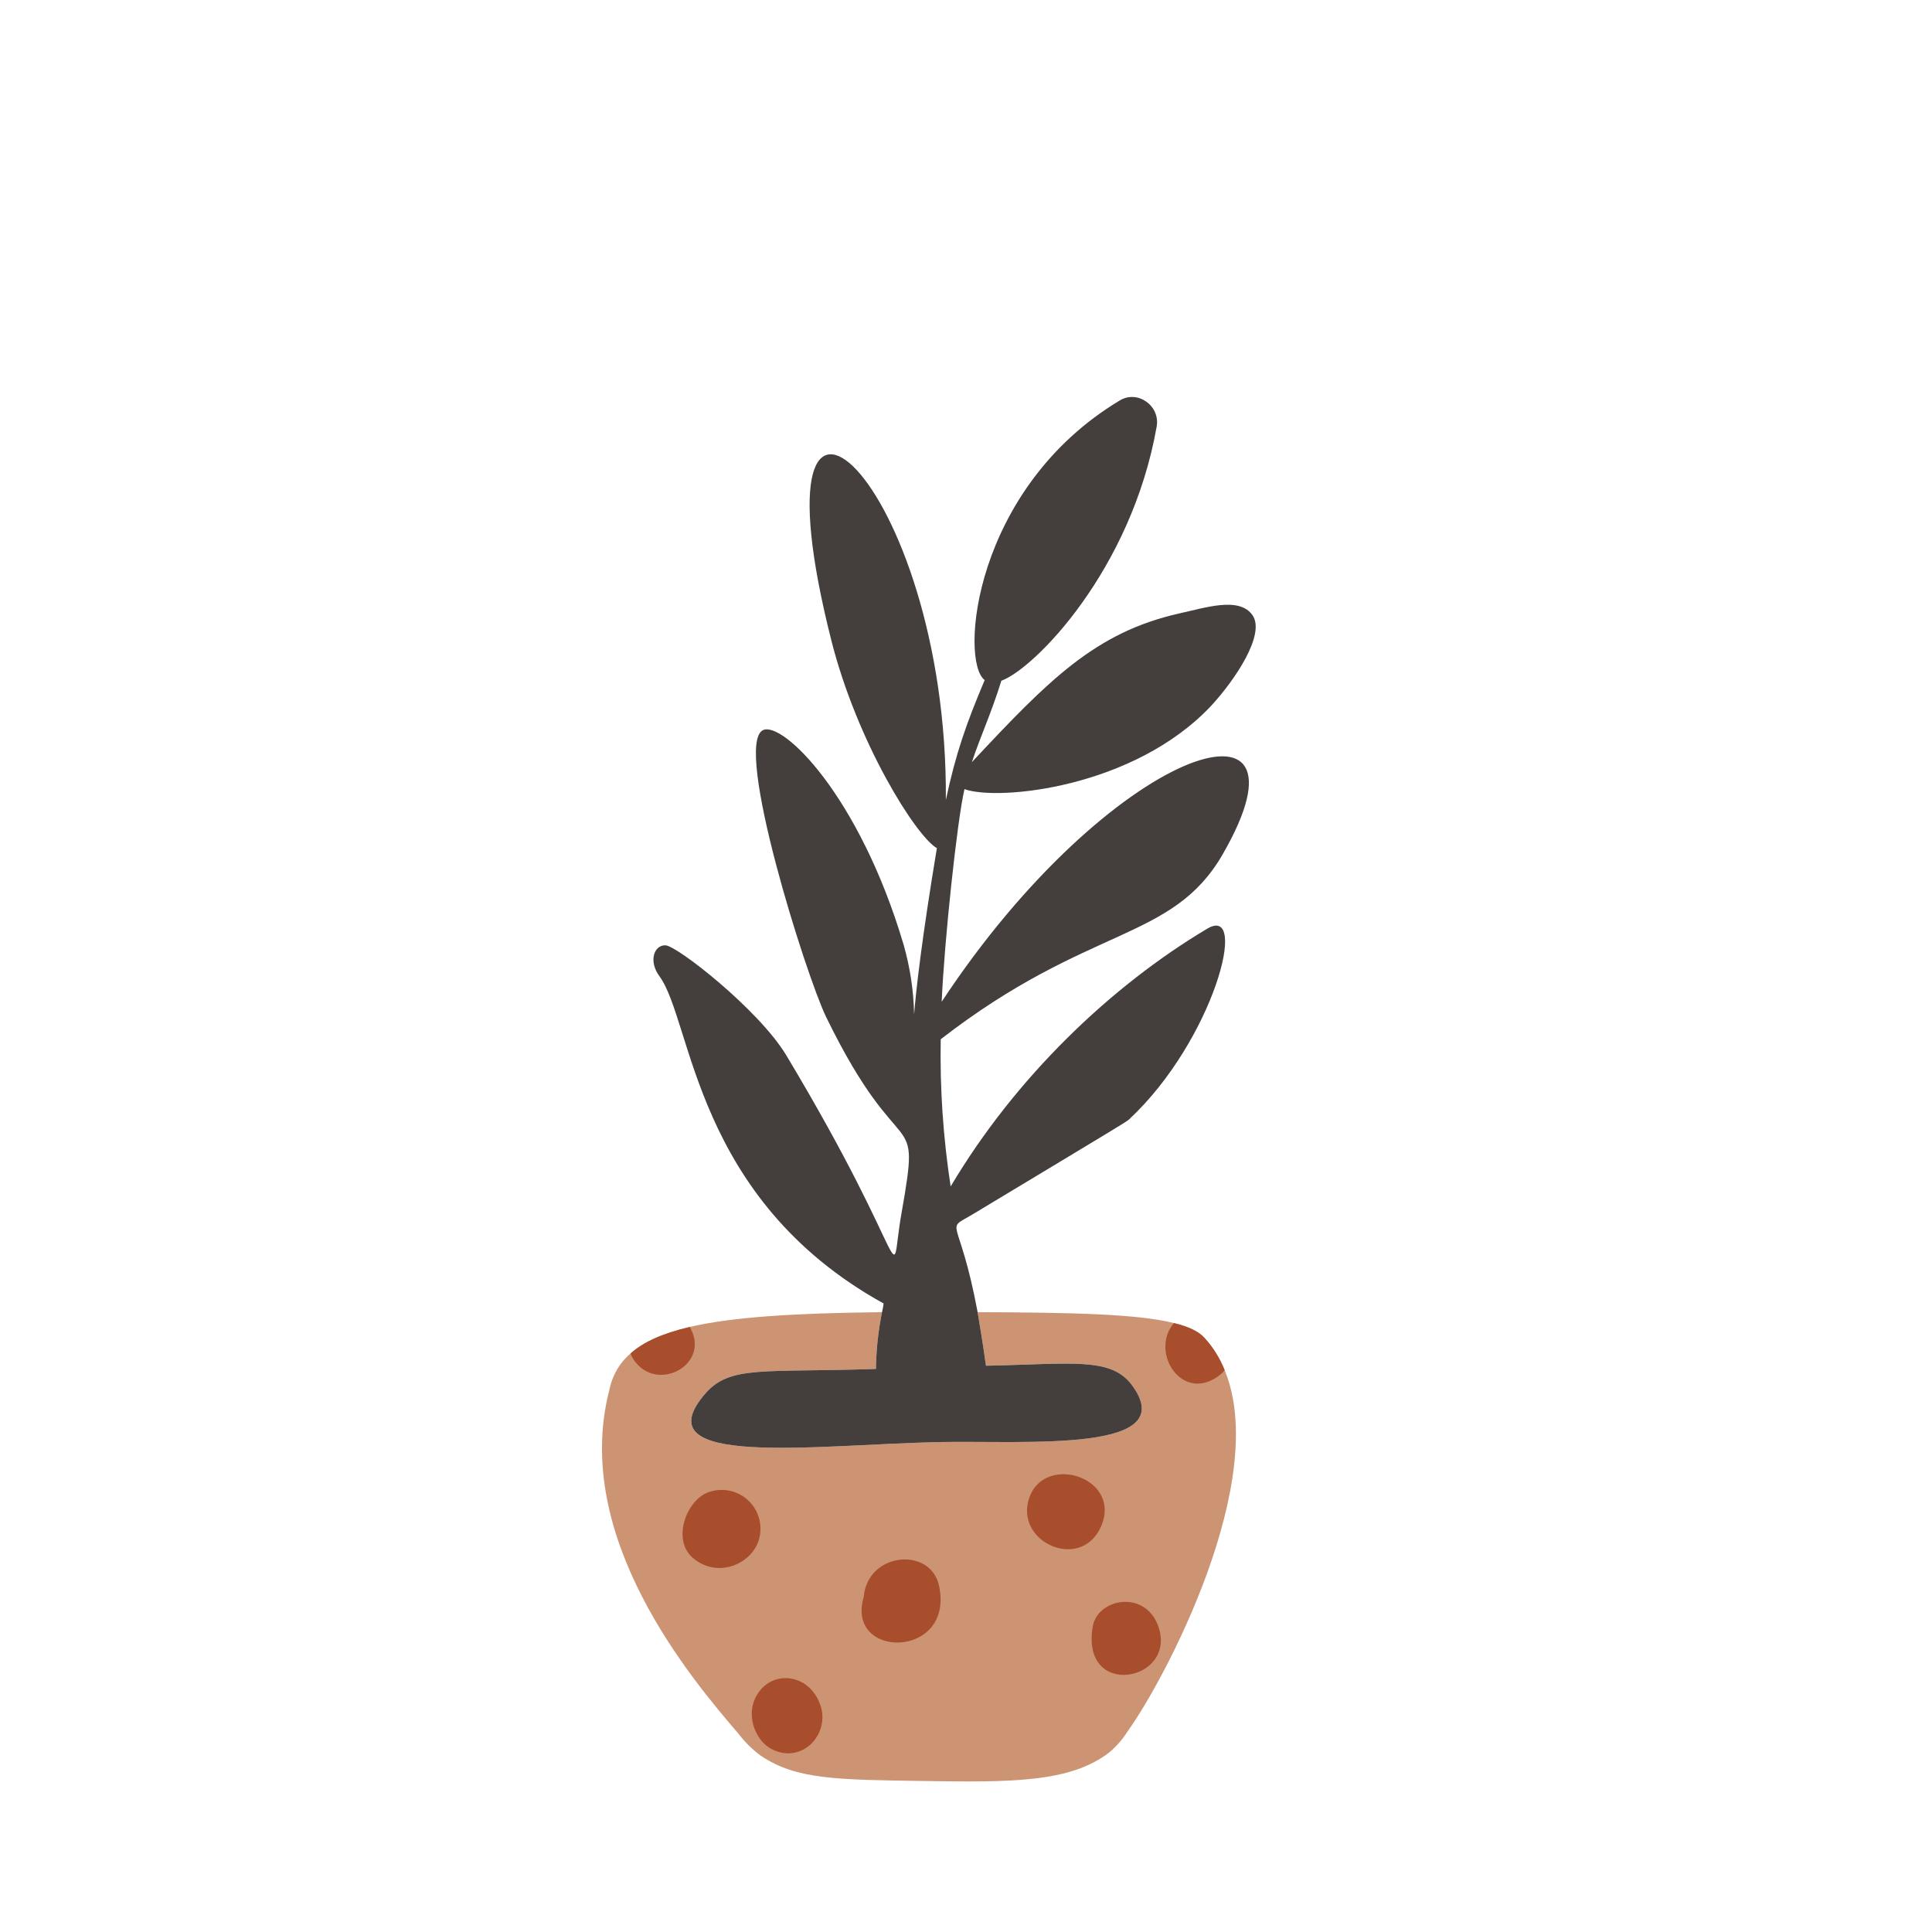 <svg xmlns="http://www.w3.org/2000/svg" xmlns:xlink="http://www.w3.org/1999/xlink" width="500" zoomAndPan="magnify" viewBox="0 0 375 375" height="500" preserveAspectRatio="xMidYMid meet" version="1.0"><path fill="#cc9473" d="M 218.836 336.105 C 217.863 337.641 216.684 338.988 215.289 340.152 C 207.691 346.062 195.859 345.941 179.23 345.691 C 162.605 345.441 154.508 345.441 147.66 340.773 C 146.023 339.566 144.594 338.156 143.363 336.543 C 134.395 326.086 110.855 298.449 118.266 269.816 C 118.453 268.871 118.746 267.957 119.137 267.078 C 119.887 265.379 120.965 263.926 122.375 262.719 C 124.867 260.48 128.602 258.797 133.895 257.555 C 142.18 255.625 154.195 254.875 171.199 254.691 C 170.465 258.328 170.07 262 170.016 265.707 C 148.219 266.453 141.742 264.961 136.945 270.438 C 124.18 285.129 158.309 280.398 182.406 279.898 C 199.469 279.586 229.734 282.078 219.586 268.695 C 215.473 263.344 207.816 264.773 191.375 265.086 C 190.812 261.039 190.254 257.617 189.754 254.691 C 208.562 254.754 220.891 255.062 227.867 256.805 C 230.73 257.492 232.664 258.426 233.781 259.668 C 235.477 261.527 236.781 263.621 237.707 265.957 C 246.551 287.367 226.188 325.898 218.836 336.105 Z M 218.836 336.105 " fill-opacity="1" fill-rule="nonzero"/><path fill="#443e3c" d="M 237.332 165.805 C 257.012 131.633 215.414 144.953 182.781 194.438 C 183.277 182.859 185.77 159.27 187.203 153.172 C 193.805 155.535 220.145 152.922 235.09 136.988 C 239.637 132.07 245.676 123.168 243.125 119.434 C 240.57 115.699 233.844 118.004 228.926 119.059 C 212.609 122.734 203.582 131.945 188.633 147.941 C 190.379 142.715 192.371 138.543 194.363 132.133 C 200.84 129.766 219.586 110.656 224.504 82.836 C 225.25 78.789 220.832 75.613 217.344 77.73 C 188.945 94.785 186.207 128.273 191.125 132.008 C 187.637 140.285 185.582 145.949 183.59 155.285 C 184.027 92.793 144.422 57.312 161.359 124.289 C 166.402 144.207 177.801 162.32 181.848 164.625 C 178.918 182.238 177.801 192.195 177.426 196.926 C 177.336 192.293 176.648 187.75 175.371 183.297 C 166.777 154.352 151.895 139.914 148.094 141.719 C 142.305 144.582 156.438 189.332 160.363 197.426 C 175.184 227.801 178.859 213.484 174.996 235.395 C 172.32 250.582 177.676 246.598 152.578 204.77 C 147.223 195.934 131.406 183.547 129.164 183.484 C 126.922 183.422 125.863 186.594 127.98 189.457 C 134.457 198.297 134.645 232.594 171.508 253.008 C 171.434 253.574 171.332 254.137 171.199 254.691 C 170.465 258.328 170.07 262 170.016 265.707 C 148.219 266.453 141.742 264.961 136.945 270.438 C 124.18 285.129 158.309 280.398 182.406 279.898 C 199.469 279.586 229.734 282.078 219.586 268.695 C 215.473 263.344 207.816 264.773 191.375 265.086 C 190.812 261.039 190.254 257.617 189.754 254.691 C 186.145 235.332 183.094 239.129 188.883 235.645 C 218.773 217.656 218.773 217.656 219.211 217.219 C 235.527 201.969 242.562 175.391 234.344 180.246 C 215.535 191.449 197.043 209.191 184.523 230.289 C 183.066 220.82 182.422 211.301 182.594 201.719 C 211.426 179.375 227.492 182.859 237.332 165.805 Z M 237.332 165.805 " fill-opacity="1" fill-rule="nonzero"/><path fill="#a84e2c" d="M 182.281 307.848 C 180.664 300.129 168.395 301.25 167.648 309.961 C 164.035 322.164 185.273 322.039 182.281 307.848 Z M 182.281 307.848 " fill-opacity="1" fill-rule="nonzero"/><path fill="#a84e2c" d="M 147.473 298.137 C 147.598 297.473 147.637 296.805 147.582 296.129 C 147.527 295.453 147.387 294.801 147.156 294.164 C 146.93 293.527 146.617 292.934 146.227 292.379 C 145.84 291.828 145.383 291.336 144.859 290.906 C 144.336 290.477 143.766 290.125 143.148 289.848 C 142.531 289.57 141.891 289.379 141.219 289.277 C 140.551 289.176 139.879 289.16 139.207 289.238 C 138.535 289.316 137.887 289.48 137.258 289.734 C 133.086 291.477 130.473 298.945 134.457 302.367 C 139.438 306.664 146.539 303.363 147.473 298.137 Z M 147.473 298.137 " fill-opacity="1" fill-rule="nonzero"/><path fill="#a84e2c" d="M 213.543 296.645 C 218.215 286.996 203.02 281.953 199.844 290.543 C 196.668 299.133 209.434 305.047 213.543 296.645 Z M 213.543 296.645 " fill-opacity="1" fill-rule="nonzero"/><path fill="#a84e2c" d="M 224.879 315.812 C 222.387 308.469 213.109 310.211 212.113 315.629 C 209.621 329.941 228.426 326.395 224.879 315.812 Z M 224.879 315.812 " fill-opacity="1" fill-rule="nonzero"/><path fill="#a84e2c" d="M 159.242 331 C 157.25 325.09 150.586 324.094 147.41 328.262 C 144.234 332.434 146.66 337.91 149.715 339.465 C 155.629 342.578 161.172 336.602 159.242 331 Z M 159.242 331 " fill-opacity="1" fill-rule="nonzero"/><path fill="#a84e2c" d="M 123.621 264.711 C 123.078 264.129 122.664 263.465 122.375 262.719 C 124.867 260.48 128.602 258.797 133.895 257.555 L 134.395 258.613 C 137.008 265.023 128.105 269.816 123.621 264.711 Z M 123.621 264.711 " fill-opacity="1" fill-rule="nonzero"/><path fill="#a84e2c" d="M 237.707 265.957 L 237.145 266.578 C 229.734 272.926 222.949 262.531 227.867 256.805 C 230.73 257.492 232.664 258.426 233.781 259.668 C 235.477 261.527 236.781 263.621 237.707 265.957 Z M 237.707 265.957 " fill-opacity="1" fill-rule="nonzero"/></svg>